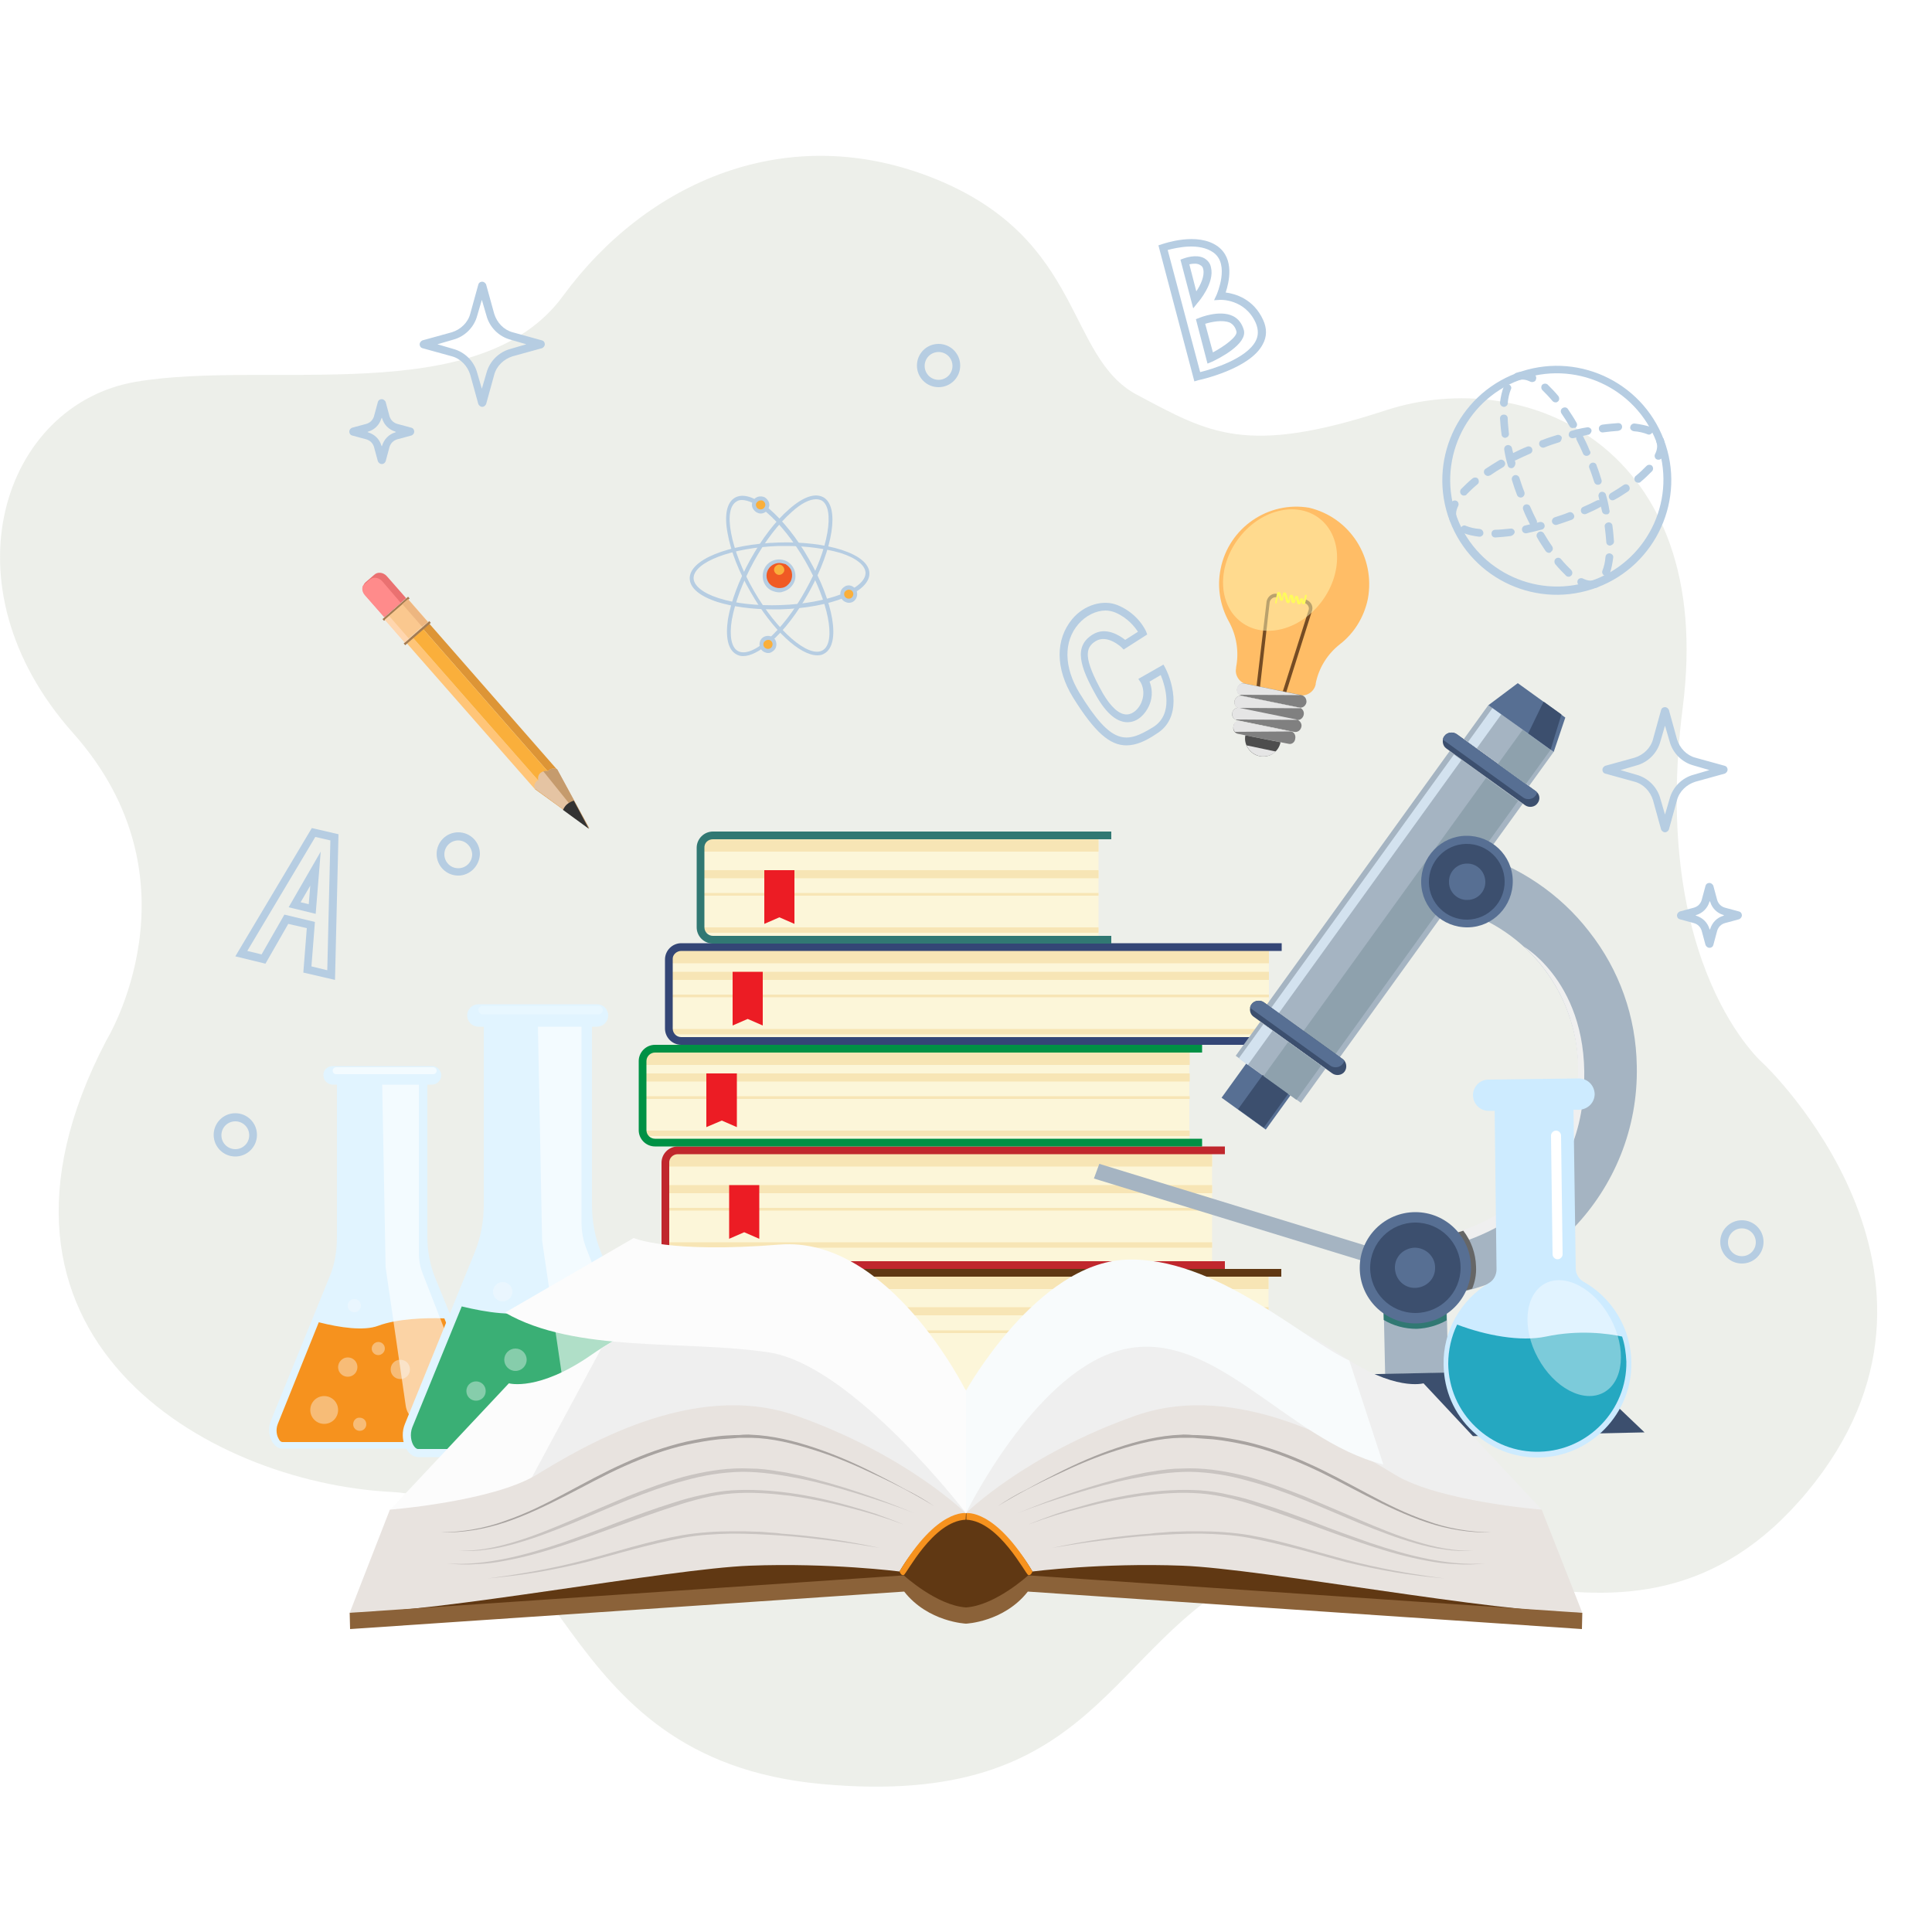 <?xml version="1.0" encoding="utf-8"?>
<!-- Generator: Adobe Illustrator 24.1.2, SVG Export Plug-In . SVG Version: 6.00 Build 0)  -->
<svg version="1.1" id="Layer_1" xmlns="http://www.w3.org/2000/svg" xmlns:xlink="http://www.w3.org/1999/xlink" x="0px" y="0px"
	 viewBox="0 0 500 500" style="enable-background:new 0 0 500 500;" xml:space="preserve">
<style type="text/css">
	.st0{opacity:9.000000e-02;fill:#425619;enable-background:new    ;}
	.st1{fill:#FCF6D9;}
	.st2{fill:#F7E5B5;}
	.st3{fill:#C0272D;}
	.st4{fill:#EC1C24;}
	.st5{fill:#603813;}
	.st6{fill:#009145;}
	.st7{fill:#344676;}
	.st8{fill:#317873;}
	.st9{fill:#E1F4FF;}
	.st10{fill:#F6921E;}
	.st11{opacity:0.6;fill:#FFFFFF;enable-background:new    ;}
	.st12{opacity:0.6;}
	.st13{fill:#FFFFFF;}
	.st14{fill:#3AAF75;}
	.st15{opacity:0.4;}
	.st16{opacity:0.4;fill:#F8FBFC;enable-background:new    ;}
	.st17{fill:#FFBD66;}
	.st18{fill:#808080;}
	.st19{fill:#4D4D4D;}
	.st20{fill:#E5E5E5;}
	.st21{fill:#754C24;}
	.st22{fill:#FFFF00;}
	.st23{opacity:0.5;fill:#FFF8B6;enable-background:new    ;}
	.st24{fill:#A5B4C2;}
	.st25{fill:#D3E2EF;}
	.st26{fill:#8EA1AD;}
	.st27{fill:#3C4F6E;}
	.st28{fill:#576F93;}
	.st29{fill:#EFEFEF;}
	.st30{fill:#666666;}
	.st31{fill:#DD9536;}
	.st32{fill:#FFC578;}
	.st33{fill:#FAAF3B;}
	.st34{fill:#E5C4A3;}
	.st35{fill:#C59B6D;}
	.st36{fill:#333333;}
	.st37{fill:#A57C52;}
	.st38{fill:#FAC88F;}
	.st39{fill:#FFD6AE;}
	.st40{fill:#EDB680;}
	.st41{fill:#EA7171;}
	.st42{fill:#FF8B8B;}
	.st43{fill:#CDEBFF;}
	.st44{fill:#25A8C1;}
	.st45{opacity:0.4;fill:#FFFFFF;enable-background:new    ;}
	.st46{fill:#B6CDE2;}
	.st47{fill:#F05A24;}
	.st48{fill:#FCFCFC;}
	.st49{fill:#E8E3DF;}
	.st50{fill:#A8A3A0;}
	.st51{fill:#C9C4C1;}
	.st52{fill:#8B6239;}
	.st53{fill:#F8FBFC;}
</style>
<path class="st0" d="M27.5,269.3c0,0,25.5-41.3-8.6-79.6s-18-85.1,16.3-90.9s88.9,7.3,110.5-22.2s58.2-45.9,96.6-30.2
	s33.5,46,52,55.8s28,15.9,64.3,4s85.5,9.4,76.9,76.8s21,92.4,21,92.4s57.7,54.7,11.2,110.7s-104.3,1.5-143,20.5
	s-40.5,61.7-112.1,55.1s-64.2-73.1-111.5-75.6C53.7,383.6-12.5,345.9,27.5,269.3z"/>
<g id="OBJECTS">
	<g>
		<g>
			<path class="st1" d="M313.7,297.8H175.4c-1.8,0-3.2,1.4-3.2,3.2v23.3c0,1.8,1.4,3.2,3.2,3.2h138.3V297.8z"/>
			<rect x="172.1" y="321.5" class="st2" width="141.6" height="1.4"/>
			<rect x="172.1" y="312.6" class="st2" width="141.6" height="0.7"/>
			<rect x="172.1" y="306.7" class="st2" width="141.6" height="2.1"/>
			<path class="st2" d="M172.1,301v0.9h141.6v-4.2H175.4C173.6,297.8,172.1,299.2,172.1,301z"/>
			<path class="st3" d="M175.4,298.7H317v-2H175.4c-2.3,0-4.2,1.9-4.2,4.2v23.3c0,2.3,1.9,4.2,4.2,4.2H317v-2H175.4
				c-1.2,0-2.2-1-2.2-2.2V301C173.1,299.8,174.1,298.7,175.4,298.7z"/>
			<polygon class="st4" points="196.5,320.6 192.6,318.9 188.7,320.6 188.7,306.7 196.5,306.7 			"/>
		</g>
		<g>
			<path class="st1" d="M328.4,329.4H163c-1.8,0-3.2,1.4-3.2,3.2v37.7c0,1.8,1.4,3.2,3.2,3.2h165.3v-44.1L328.4,329.4L328.4,329.4z"
				/>
			<rect x="159.8" y="362.9" class="st2" width="168.5" height="2.7"/>
			<rect x="159.8" y="344.3" class="st2" width="168.5" height="0.7"/>
			<rect x="159.8" y="338.3" class="st2" width="168.5" height="2.1"/>
			<path class="st2" d="M159.8,332.7v0.9h168.5v-4.2H163C161.3,329.4,159.8,330.9,159.8,332.7z"/>
			<path class="st5" d="M163,330.4h168.6v-2H163c-2.3,0-4.2,1.9-4.2,4.2v37.7c0,2.3,1.9,4.2,4.2,4.2h168.6v-2H163
				c-1.2,0-2.2-1-2.2-2.2v-37.7C160.8,331.4,161.8,330.4,163,330.4z"/>
			<polygon class="st4" points="184.2,352.3 180.3,350.6 176.4,352.3 176.4,338.3 184.2,338.3 			"/>
		</g>
		<g>
			<path class="st1" d="M307.8,271.5H169.5c-1.8,0-3.2,1.4-3.2,3.2v17.9c0,1.8,1.4,3.2,3.2,3.2h138.3V271.5z"/>
			<rect x="166.3" y="292.6" class="st2" width="141.6" height="1.4"/>
			<rect x="166.3" y="283.7" class="st2" width="141.6" height="0.7"/>
			<rect x="166.3" y="277.8" class="st2" width="141.6" height="2.1"/>
			<path class="st2" d="M166.3,274.7v0.9h141.6v-4.2H169.5C167.7,271.5,166.3,272.9,166.3,274.7z"/>
			<path class="st6" d="M169.5,272.4h141.6v-2H169.5c-2.3,0-4.2,1.9-4.2,4.2v17.9c0,2.3,1.9,4.2,4.2,4.2h141.6v-2H169.5
				c-1.2,0-2.2-1-2.2-2.2v-17.9C167.3,273.4,168.3,272.4,169.5,272.4z"/>
			<polygon class="st4" points="190.7,291.7 186.8,290 182.8,291.7 182.8,277.8 190.7,277.8 			"/>
		</g>
		<g>
			<path class="st1" d="M328.4,245.1H176.3c-1.8,0-3.2,1.4-3.2,3.2v17.9c0,1.8,1.4,3.2,3.2,3.2h152.1L328.4,245.1L328.4,245.1z"/>
			<rect x="173.1" y="266.3" class="st2" width="155.3" height="1.4"/>
			<rect x="173.1" y="257.4" class="st2" width="155.3" height="0.7"/>
			<rect x="173.1" y="251.5" class="st2" width="155.3" height="2.1"/>
			<path class="st2" d="M173.1,248.4v0.9h155.3v-4.2H176.3C174.5,245.1,173.1,246.6,173.1,248.4z"/>
			<path class="st7" d="M176.3,246.1h155.4v-2H176.3c-2.3,0-4.2,1.9-4.2,4.2v17.9c0,2.3,1.9,4.2,4.2,4.2h155.4v-2H176.3
				c-1.2,0-2.2-1-2.2-2.2v-17.9C174,247.1,175.1,246.1,176.3,246.1z"/>
			<polygon class="st4" points="197.4,265.4 193.5,263.7 189.6,265.4 189.6,251.5 197.4,251.5 			"/>
		</g>
		<g>
			<path class="st1" d="M284.3,216.3h-99.8c-1.8,0-3.2,1.4-3.2,3.2V240c0,1.8,1.4,3.2,3.2,3.2h99.8V216.3z"/>
			<rect x="181.3" y="240" class="st2" width="103" height="1.4"/>
			<rect x="181.3" y="231.1" class="st2" width="103" height="0.7"/>
			<rect x="181.3" y="225.2" class="st2" width="103" height="2.1"/>
			<path class="st2" d="M181.3,219.5v0.9h103v-4.2h-99.8C182.7,216.3,181.3,217.7,181.3,219.5z"/>
			<path class="st8" d="M184.5,217.2h103.1v-2H184.5c-2.3,0-4.2,1.9-4.2,4.2V240c0,2.3,1.9,4.2,4.2,4.2h103.1v-2H184.5
				c-1.2,0-2.2-1-2.2-2.2v-20.5C182.2,218.2,183.2,217.2,184.5,217.2z"/>
			<polygon class="st4" points="205.6,239.1 201.7,237.4 197.8,239.1 197.8,225.2 205.6,225.2 			"/>
		</g>
	</g>
	<g>
		<g>
			<path class="st9" d="M70.1,367.7l15.2-37.3c1.3-3.1,1.9-6.6,1.9-10.2v-40.1h11.7h11.7v40.1c0,3.6,0.7,7.1,1.9,10.2l15.2,37.3
				c1.3,3.2-0.3,7.2-2.9,7.2H98.9H73.1C70.5,374.9,68.8,370.9,70.1,367.7z"/>
			<path class="st10" d="M82.5,342.2c5.5,1.4,11.7,2.3,15.4,0.9c4.8-1.8,12.1-2.1,17.1-1.9l11.1,27.3c0.6,1.5,0.3,3.1-0.3,4
				c-0.2,0.2-0.5,0.7-0.9,0.7H73.1c-0.4,0-0.8-0.4-0.9-0.7c-0.6-0.9-0.9-2.5-0.3-4L82.5,342.2z"/>
			<path class="st11" d="M108.4,280.1v44.1c0,1.9,0.3,3.7,1,5.4l12.2,31.3c1.5,3.8-1.3,7.8-5.4,7.8h-5.5c-2.8,0-5.3-2.1-5.7-4.9
				L99.8,328l-0.9-47.9H108.4z"/>
			<path class="st9" d="M86.1,275.9h25.7c1.3,0,2.4,1.1,2.4,2.4s-1.1,2.4-2.4,2.4H86.1c-1.3,0-2.4-1.1-2.4-2.4
				C83.6,277,84.7,275.9,86.1,275.9z"/>
			<g class="st12">
				<path class="st13" d="M87,278h25.1c0.5,0,0.9-0.4,0.9-0.9s-0.4-0.9-0.9-0.9H87c-0.5,0-0.9,0.4-0.9,0.9S86.5,278,87,278z"/>
			</g>
		</g>
		<g>
			<path class="st9" d="M104.8,368.5l18.1-44.5c1.5-3.7,2.3-7.9,2.3-12.2v-46.9h14h14v46.9c0,4.3,0.8,8.5,2.3,12.2l18.1,44.5
				c1.5,3.8-0.4,8.6-3.5,8.6h-30.9h-30.9C105.2,377.1,103.2,372.3,104.8,368.5z"/>
			<path class="st14" d="M119.5,338.1c6.6,1.6,14,2.7,18.4,1c5.7-2.2,14.5-2.4,20.4-2.3l13.2,32.6c0.7,1.8,0.3,3.7-0.4,4.8
				c-0.2,0.3-0.6,0.8-1.1,0.8h-61.8c-0.5,0-0.9-0.5-1.1-0.8c-0.7-1-1.1-3-0.4-4.8L119.5,338.1z"/>
			<path class="st11" d="M150.5,264.9v51.6c0,2.2,0.4,4.4,1.2,6.5l14.6,37.4c1.8,4.5-1.6,9.4-6.4,9.4h-6.5c-3.4,0-6.3-2.5-6.8-5.9
				l-6.3-42.8l-1.1-56.1h11.3V264.9z"/>
			<path class="st9" d="M123.8,259.9h30.7c1.6,0,2.9,1.3,2.9,2.9s-1.3,2.9-2.9,2.9h-30.7c-1.6,0-2.9-1.3-2.9-2.9
				S122.2,259.9,123.8,259.9z"/>
			<g class="st15">
				<path class="st11" d="M124.9,262.5h30c0.6,0,1.1-0.5,1.1-1.1s-0.5-1.1-1.1-1.1h-30c-0.6,0-1.1,0.5-1.1,1.1
					C123.9,262,124.3,262.5,124.9,262.5z"/>
			</g>
		</g>
		<path class="st16" d="M130.5,351.9c0,1.6,1.3,2.9,2.9,2.9c1.6,0,2.9-1.3,2.9-2.9s-1.3-2.9-2.9-2.9S130.5,350.3,130.5,351.9z"/>
		<path class="st16" d="M140.4,360.8c0,2.8,2.2,5,5,5s5-2.2,5-5s-2.2-5-5-5C142.6,355.8,140.4,358.1,140.4,360.8z"/>
		<path class="st16" d="M120.7,360c0,1.4,1.1,2.5,2.5,2.5s2.5-1.1,2.5-2.5s-1.1-2.5-2.5-2.5C121.8,357.5,120.7,358.6,120.7,360z"/>
		<path class="st16" d="M127.6,334.3c0,1.4,1.1,2.5,2.5,2.5c1.4,0,2.5-1.1,2.5-2.5s-1.1-2.5-2.5-2.5
			C128.7,331.8,127.6,332.9,127.6,334.3z"/>
		<path class="st16" d="M101.1,354.4c0,1.4,1.1,2.5,2.5,2.5s2.5-1.1,2.5-2.5s-1.1-2.5-2.5-2.5S101.1,353,101.1,354.4z"/>
		<path class="st16" d="M87.5,353.8c0,1.4,1.1,2.5,2.5,2.5s2.5-1.1,2.5-2.5s-1.1-2.5-2.5-2.5S87.5,352.5,87.5,353.8z"/>
		<path class="st16" d="M91.4,368.6c0,1,0.8,1.7,1.7,1.7c1,0,1.7-0.8,1.7-1.7c0-1-0.8-1.7-1.7-1.7C92.2,366.8,91.4,367.6,91.4,368.6
			z"/>
		<path class="st16" d="M90,337.9c0,1,0.8,1.7,1.7,1.7c1,0,1.7-0.8,1.7-1.7c0-1-0.8-1.7-1.7-1.7C90.8,336.2,90,336.9,90,337.9z"/>
		<path class="st16" d="M96.2,349c0,1,0.8,1.7,1.7,1.7s1.7-0.8,1.7-1.7c0-1-0.8-1.7-1.7-1.7S96.2,348.1,96.2,349z"/>
		<path class="st16" d="M80.3,364.9c0,2,1.6,3.6,3.6,3.6s3.6-1.6,3.6-3.6s-1.6-3.6-3.6-3.6S80.3,362.9,80.3,364.9z"/>
	</g>
	<g>
		<path class="st17" d="M338.8,131.4c-10.6-1.8-20.8,5.2-22.9,15.8c-1,4.8-0.1,9.6,2.1,13.6c2,3.6,2.7,7.8,1.9,11.9v0.2
			c-0.4,1.9,0.9,3.8,2.8,4.2l6.8,1.4l6.8,1.4c1.9,0.4,3.8-0.9,4.2-2.8v-0.2c0.8-4.1,3.1-7.7,6.3-10.2c3.6-2.8,6.2-6.9,7.2-11.7
			C356,144.2,349.3,133.9,338.8,131.4z"/>
		<path class="st18" d="M336.8,179.9l-14.7-3c-0.9-0.2-1.7,0.4-1.9,1.3c-0.2,0.9,0.4,1.7,1.3,1.9l14.7,3c0.9,0.2,1.7-0.4,1.9-1.3
			C338.2,180.9,337.7,180.1,336.8,179.9z"/>
		<path class="st18" d="M336.1,183.1l-14.7-3c-0.9-0.2-1.7,0.4-1.9,1.3c-0.2,0.9,0.4,1.7,1.3,1.9l14.7,3c0.9,0.2,1.7-0.4,1.9-1.3
			C337.6,184.1,337,183.2,336.1,183.1z"/>
		<path class="st18" d="M335.5,186.2l-14.7-3c-0.9-0.2-1.7,0.4-1.9,1.3c-0.2,0.9,0.4,1.7,1.3,1.9l14.7,3c0.9,0.2,1.7-0.4,1.9-1.3
			C337,187.3,336.4,186.4,335.5,186.2z"/>
		<path class="st18" d="M334.1,189.3l-13.2-2.6c-0.8-0.2-1.6,0.4-1.7,1.3c-0.2,0.9,0.3,1.7,1.1,1.9l13.2,2.6
			c0.8,0.2,1.6-0.4,1.7-1.3C335.4,190.3,334.9,189.4,334.1,189.3z"/>
		<path class="st19" d="M326,195.7c2.5,0.5,4.9-1.1,5.4-3.6l-9.1-1.8C321.8,192.7,323.5,195.2,326,195.7z"/>
		<path class="st20" d="M322.6,192.9c0.6,1.4,1.8,2.4,3.4,2.8c1.6,0.3,3.1-0.2,4.2-1.2L322.6,192.9z"/>
		<path class="st20" d="M322,176.9c-0.9-0.2-1.7,0.4-1.9,1.3c-0.1,0.6,0.1,1.2,0.6,1.6l15.9,0.1L322,176.9z"/>
		<path class="st20" d="M336.1,183.1l-14.7-3c-0.9-0.2-1.7,0.4-1.9,1.3c-0.2,0.8,0.2,1.5,0.9,1.8l16.2,0.1
			C336.5,183.2,336.3,183.1,336.1,183.1z"/>
		<path class="st20" d="M335.5,186.2l-14.7-3c-0.9-0.2-1.7,0.4-1.9,1.3c-0.1,0.7,0.2,1.3,0.7,1.7l16.2,0.1
			C335.7,186.3,335.6,186.3,335.5,186.2z"/>
		<path class="st20" d="M334.1,189.3L334.1,189.3l-13.2-2.7c-0.8-0.2-1.6,0.4-1.7,1.3c-0.1,0.6,0.1,1.1,0.4,1.5L334.1,189.3z"/>
		<g>
			<path class="st21" d="M326.1,177.7l-0.9-0.2l2.6-21.9c0.3-1.3,1.5-2.2,2.8-1.9l-0.2,0.9c-0.8-0.2-1.6,0.4-1.8,1.2L326.1,177.7z"
				/>
		</g>
		<g>
			<path class="st21" d="M332.9,179.1l-0.9-0.2l6.7-21.1c0.2-0.8-0.4-1.6-1.2-1.8l0.2-0.9c1.3,0.3,2.2,1.5,1.9,2.8L332.9,179.1z"/>
		</g>
		<g>
			<path class="st22" d="M330.2,156.2c-0.1,0-0.2-0.2-0.2-0.3l0.5-2.3c0-0.2,0.2-0.4,0.4-0.4c0.2,0,0.4,0.1,0.5,0.3l0.4,1.4l0.2-1.2
				c0-0.2,0.2-0.4,0.4-0.4c0.2,0,0.4,0.1,0.5,0.3l0.6,1.9l0.2-1.2c0-0.2,0.2-0.4,0.5-0.4c0.2,0,0.4,0.2,0.5,0.4l0.2,1.2l0.2-0.9
				c0-0.2,0.2-0.4,0.4-0.4c0.2,0,0.4,0.1,0.5,0.4l0.3,1.2l0.1-0.6c0-0.2,0.2-0.4,0.5-0.4c0.2,0,0.4,0.2,0.4,0.4l0.1,0.5l0.3-1.6
				c0-0.1,0.2-0.2,0.3-0.2s0.2,0.2,0.2,0.3l-0.4,1.8c0,0.2-0.2,0.4-0.5,0.4c-0.2,0-0.4-0.2-0.4-0.4l-0.1-0.5l-0.1,0.5
				c0,0.2-0.2,0.4-0.5,0.4c-0.2,0-0.4-0.1-0.5-0.4l-0.3-1.2l-0.2,0.9c0,0.2-0.2,0.4-0.5,0.4c-0.2,0-0.4-0.2-0.5-0.4l-0.2-1.2
				l-0.2,1.2c0,0.2-0.2,0.4-0.4,0.4c-0.2,0-0.4-0.1-0.5-0.3l-0.6-1.9l-0.2,1.2c0,0.2-0.2,0.4-0.4,0.4c-0.2,0-0.4-0.1-0.5-0.3
				l-0.4-1.4l-0.4,2.2C330.5,156.1,330.3,156.2,330.2,156.2z"/>
		</g>
		
			<ellipse transform="matrix(0.595 -0.804 0.804 0.595 15.406 326.016)" class="st23" cx="331.3" cy="147.7" rx="16.8" ry="13.5"/>
	</g>
	<g>
		<g>
			
				<rect x="320.5" y="222.3" transform="matrix(0.585 -0.811 0.811 0.585 -39.924 389.862)" class="st24" width="80.9" height="23.3"/>
			
				<rect x="313.1" y="227.5" transform="matrix(0.585 -0.811 0.811 0.585 -38.728 381.736)" class="st25" width="80.9" height="2.4"/>
			
				<rect x="324.6" y="231.9" transform="matrix(0.585 -0.811 0.811 0.585 -40.684 394.502)" class="st26" width="80.9" height="10.2"/>
			<g>
				<path class="st27" d="M397.5,204.8L377,190c-1-0.7-2.5-0.5-3.2,0.5s-0.5,2.5,0.5,3.2l20.4,14.7c1,0.7,2.5,0.5,3.2-0.5
					C398.7,206.9,398.5,205.5,397.5,204.8z"/>
				<path class="st28" d="M377,190c-1-0.7-2.5-0.5-3.2,0.5c-0.2,0.2-0.3,0.5-0.4,0.8c0.1,0.1,0.2,0.3,0.4,0.4l20.4,14.7
					c1,0.7,2.5,0.5,3.2-0.5c0.2-0.2,0.3-0.5,0.4-0.8c-0.1-0.1-0.2-0.3-0.4-0.4L377,190z"/>
			</g>
			<g>
				<path class="st27" d="M347.5,274.1l-20.4-14.7c-1-0.7-2.5-0.5-3.2,0.5s-0.5,2.5,0.5,3.2l20.4,14.7c1,0.7,2.5,0.5,3.2-0.5
					C348.7,276.3,348.5,274.8,347.5,274.1z"/>
				<path class="st28" d="M327.1,259.4c-1-0.7-2.5-0.5-3.2,0.5c-0.2,0.2-0.3,0.5-0.4,0.8c0.1,0.1,0.2,0.3,0.4,0.4l20.4,14.7
					c1,0.7,2.5,0.5,3.2-0.5c0.2-0.2,0.3-0.5,0.4-0.8c-0.1-0.1-0.2-0.3-0.4-0.4L327.1,259.4z"/>
			</g>
			
				<rect x="385" y="182.5" transform="matrix(0.585 -0.811 0.811 0.585 5.609 396.74)" class="st24" width="10.9" height="20.8"/>
			
				<rect x="326" y="264.4" transform="matrix(0.585 -0.811 0.811 0.585 -85.338 382.946)" class="st24" width="10.9" height="20.8"/>
			
				<rect x="319.6" y="276.7" transform="matrix(0.585 -0.811 0.811 0.585 -95.224 381.41)" class="st28" width="10.9" height="14.1"/>
			
				<rect x="321.5" y="280.9" transform="matrix(0.585 -0.811 0.811 0.585 -95.472 383.456)" class="st27" width="10.9" height="8.2"/>
			
				<rect x="329" y="271.8" transform="matrix(0.585 -0.811 0.811 0.585 -85.894 386.308)" class="st26" width="10.9" height="10.5"/>
			
				<rect x="319.5" y="268.8" transform="matrix(0.585 -0.811 0.811 0.585 -84.303 375.757)" class="st25" width="10.9" height="2.9"/>
			
				<rect x="389" y="191.4" transform="matrix(0.585 -0.811 0.811 0.585 4.877 401.228)" class="st26" width="10.9" height="8.9"/>
			
				<rect x="378.8" y="187" transform="matrix(0.585 -0.811 0.811 0.585 6.673 389.829)" class="st25" width="10.9" height="2.8"/>
			<polygon class="st28" points="405.1,185.7 398.9,181.2 392.8,176.8 385.2,182.5 393.6,188.5 402.1,194.6 			"/>
			<path class="st27" d="M399.5,181.6c-0.1,0.1-4,8.2-4,8.2l5.8,4.2l2.8-9.1L399.5,181.6z"/>
		</g>
		<g>
			<polygon class="st24" points="365.3,330.2 283.1,305 284.5,301.2 366.6,326.4 			"/>
		</g>
		<g>
			<path class="st24" d="M366.1,335.9l-0.3-15.1c24-0.5,43.2-20.5,42.7-44.5c-0.4-19.2-13.1-35.7-31.5-41l4.2-14.6
				c11.8,3.4,22.5,10.6,30,20.3c7.9,10,12.2,22.1,12.4,34.9C424.3,308.3,398.5,335.2,366.1,335.9z"/>
		</g>
		<path class="st29" d="M409.6,285.1c3.4-29.4-15.2-40.1-15.2-40.1l0,0c8.5,7.8,13.8,18.9,14,31.1c0.5,24-18.6,44-42.7,44.5l0.5,3.8
			C375.9,323,405.9,316.5,409.6,285.1z"/>
		<g>
			
				<rect x="358.1" y="328.3" transform="matrix(1 -2.143388e-02 2.143388e-02 1 -7.243 7.929)" class="st24" width="16.3" height="27.1"/>
		</g>
		<path class="st30" d="M382,327.8c-0.1-3.5-1.3-6.7-3.3-9.3c-4.1,1.4-8.4,2.1-12.9,2.2l0.3,15.1c5.2-0.1,10.2-0.9,14.9-2.3
			C381.7,331.8,382.1,329.9,382,327.8z"/>
		<path class="st8" d="M358.1,341.6c2.5,1.5,5.4,2.3,8.5,2.3c2.8-0.1,5.5-0.9,7.8-2.2l-0.3-13.5l-16.3,0.3L358.1,341.6z"/>
		<ellipse class="st28" cx="366.3" cy="328.1" rx="14.4" ry="14.4"/>
		<ellipse class="st27" cx="366.3" cy="328.1" rx="11.7" ry="11.7"/>
		<path class="st28" d="M371.4,328c0.1,2.9-2.2,5.2-5.1,5.3c-2.9,0.1-5.2-2.2-5.3-5.1c-0.1-2.9,2.2-5.2,5.1-5.3
			C369,322.9,371.4,325.2,371.4,328z"/>
		<path class="st28" d="M391.5,227.9c0.1,6.6-5.1,12-11.6,12.1c-6.6,0.1-12-5.1-12.1-11.6c-0.1-6.6,5.1-12,11.6-12.1
			C386,216.2,391.4,221.4,391.5,227.9z"/>
		<path class="st27" d="M389.4,228c0.1,5.4-4.2,9.9-9.6,10s-9.9-4.2-10-9.6c-0.1-5.4,4.2-9.9,9.6-10
			C384.8,218.3,389.3,222.6,389.4,228z"/>
		<path class="st28" d="M384.4,228.1c0.1,2.6-2,4.8-4.6,4.8c-2.6,0.1-4.8-2-4.8-4.6c-0.1-2.6,2-4.8,4.6-4.8
			C382.2,223.4,384.3,225.5,384.4,228.1z"/>
		<polygon class="st27" points="308.6,356.6 408.6,354.5 425.6,370.7 296.1,373.5 		"/>
	</g>
	<g>
		<polygon class="st31" points="109.5,162.8 111.1,161.4 144.2,199.2 142.6,200.6 		"/>
		<polygon class="st32" points="105.3,166.5 106.9,165.1 140,202.8 138.4,204.2 		"/>
		<polygon class="st33" points="106.9,165.1 109.5,162.8 142.6,200.6 140,202.8 		"/>
		<polygon class="st31" points="144.2,199.2 152.5,214.4 138.4,204.2 		"/>
		<path class="st34" d="M152.5,214.4l-8.3-15.3c0,0-1.5-0.7-2.4,0.5c0,0-1-0.3-1.9,0.4s-0.6,1.9-0.6,1.9s-1.4,0.6-0.9,2.2
			L152.5,214.4z"/>
		<path class="st35" d="M152.5,214.4L152.5,214.4l-8.3-15.3c0,0-1.5-0.7-2.4,0.5c0,0-0.6-0.2-1.2,0L152.5,214.4z"/>
		<path class="st36" d="M148.5,207.2c-0.6,0.2-1.2,0.5-1.7,0.9s-0.8,0.9-1.1,1.5l6.7,4.9L148.5,207.2z"/>
		
			<rect x="103.6" y="163.5" transform="matrix(0.753 -0.658 0.658 0.753 -81.122 111.585)" class="st37" width="8.8" height="0.6"/>
		
			<rect x="98.1" y="157.2" transform="matrix(0.753 -0.658 0.658 0.753 -78.314 106.397)" class="st37" width="8.8" height="0.6"/>
		
			<rect x="101.2" y="156.7" transform="matrix(0.753 -0.658 0.658 0.753 -79.705 108.922)" class="st38" width="8" height="7.8"/>
		
			<rect x="102" y="158.9" transform="matrix(0.753 -0.658 0.658 0.753 -81.756 107.892)" class="st39" width="1.5" height="7.8"/>
		
			<rect x="106.5" y="154.7" transform="matrix(0.753 -0.658 0.658 0.753 -77.849 109.941)" class="st40" width="1.9" height="7.8"/>
		<path class="st41" d="M105.1,154.8l-5-5.7c-0.9-1-2.4-1.2-3.3-0.3l-2.2,1.9c-0.9,0.8-1,2.3-0.1,3.3l5,5.7L105.1,154.8z"/>
		<path class="st42" d="M98.9,150.4c-0.9-1-2.4-1.2-3.3-0.3l-1.7,1.5c-0.3,0.8-0.1,1.7,0.5,2.4l5,5.7l4.3-3.7L98.9,150.4z"/>
	</g>
	<g>
		<path class="st13" d="M386.1,333.2c1.6-1,2.6-2.8,2.6-4.6l-0.6-41.1l17.8-0.2l0.6,41.1c0,1.9,1,3.6,2.7,4.6
			c6.9,3.9,11.7,11.3,11.8,19.8c0.2,12.5-9.9,23-22.4,23.3c-12.8,0.4-23.5-9.9-23.6-22.7C374.8,344.7,379.3,337.2,386.1,333.2z"/>
		<path class="st43" d="M387.3,328.5c0,1.4-0.7,2.8-1.9,3.5l0,0c-7.4,4.4-12,12.6-11.8,21.2c0.1,6.6,2.7,12.7,7.5,17.2
			c4.6,4.5,10.7,6.9,17.2,6.8c0.1,0,0.2,0,0.3,0c13.2-0.4,23.8-11.4,23.6-24.6c-0.1-8.7-4.9-16.7-12.4-20.9c-1.2-0.7-2-2-2-3.4
			l-0.6-42.5l-20.4,0.3"/>
		<path class="st44" d="M400.1,345.9c8.5-1.8,16-0.8,19.7,0c0.7,2.1,1,4.3,1.1,6.5c0.2,12.5-9.9,23-22.4,23.3
			c-6.2,0.2-12.1-2.1-16.6-6.4s-7-10.1-7.1-16.3c0-3.6,0.8-7.1,2.3-10.2C384.5,345.6,393.5,347.3,400.1,345.9z"/>
		<path class="st43" d="M385.2,279.4l23.4-0.3c2.2,0,4,1.7,4.1,4c0,2.2-1.7,4-4,4.1l-23.4,0.3c-2.2,0-4-1.7-4.1-4
			C381.2,281.2,383,279.4,385.2,279.4z"/>
		<g>
			<path class="st13" d="M403.1,325.9c0.7,0,1.3-0.6,1.3-1.3l-0.4-30.7c0-0.7-0.6-1.3-1.3-1.3c-0.7,0-1.3,0.6-1.3,1.3l0.4,30.7
				C401.8,325.3,402.4,325.9,403.1,325.9z"/>
		</g>
		<path class="st45" d="M398,351.4c4.2,7.8,11.8,11.8,17,9s6-11.4,1.8-19.2c-4.2-7.8-11.8-11.8-17-9
			C394.6,335.1,393.8,343.7,398,351.4z"/>
	</g>
	<g>
		<g>
			<path class="st46" d="M413.4,152c-15.3,5.8-32.4-1.9-38.2-17.2c-5.8-15.3,1.9-32.4,17.2-38.2c15.3-5.8,32.4,1.9,38.2,17.2
				C436.4,129,428.7,146.2,413.4,152z M393.1,98.4c-14.2,5.4-21.4,21.4-16,35.6s21.4,21.4,35.6,16s21.4-21.4,16-35.6
				C423.3,100.2,407.4,93,393.1,98.4z"/>
			<path class="st46" d="M406.8,134.5L406.8,134.5c-1.3,0.5-2.6,0.9-3.8,1.3c-0.5,0.2-1.1-0.1-1.3-0.6c-0.2-0.5,0.1-1.1,0.6-1.3
				c1.2-0.4,2.5-0.8,3.7-1.3c0.5-0.2,1.1,0.1,1.3,0.6C407.6,133.7,407.3,134.3,406.8,134.5z M410.5,133c-0.5,0.2-1.1,0-1.3-0.5
				c-0.2-0.5,0-1.1,0.5-1.3c1.2-0.5,2.4-1.1,3.6-1.7c0.5-0.2,1.1,0,1.3,0.4c0.2,0.5,0,1.1-0.4,1.3C413,131.9,411.8,132.4,410.5,133
				L410.5,133z M399.2,137C399.1,137,399.1,137,399.2,137c-1.4,0.4-2.8,0.7-4.1,1c-0.5,0.1-1.1-0.2-1.2-0.8
				c-0.1-0.5,0.2-1.1,0.8-1.2c1.3-0.3,2.5-0.6,3.8-0.9c0.5-0.1,1.1,0.2,1.2,0.7C399.9,136.3,399.6,136.8,399.2,137z M417.7,129.4
				c-0.5,0.2-1,0-1.2-0.4c-0.3-0.5-0.1-1.1,0.4-1.4c1.2-0.7,2.3-1.4,3.3-2.1c0.5-0.3,1.1-0.2,1.4,0.3s0.2,1.1-0.3,1.4
				C420.2,127.9,419.1,128.7,417.7,129.4C417.8,129.4,417.7,129.4,417.7,129.4z M391.3,138.6c-0.1,0-0.1,0-0.2,0.1
				c-1.4,0.2-2.8,0.3-4.1,0.4c-0.6,0-1-0.4-1-1s0.4-1,1-1c1.2,0,2.5-0.2,3.9-0.3c0.5-0.1,1.1,0.3,1.1,0.9
				C392,138,391.7,138.4,391.3,138.6z M424.3,124.9c-0.4,0.1-0.8,0-1.1-0.3c-0.3-0.4-0.3-1.1,0.1-1.4c1.1-0.9,2-1.8,2.8-2.6
				c0.4-0.4,1-0.4,1.4-0.1c0.4,0.4,0.4,1,0.1,1.4c-0.9,0.9-1.9,1.9-3,2.8C424.5,124.8,424.4,124.9,424.3,124.9z M383.3,138.8
				c-0.1,0.1-0.3,0.1-0.5,0.1c-1.6-0.2-3-0.5-4.2-1c-0.5-0.2-0.8-0.8-0.5-1.3c0.2-0.5,0.8-0.8,1.3-0.5c1,0.4,2.2,0.7,3.6,0.8
				c0.5,0.1,0.9,0.5,0.9,1.1C383.9,138.4,383.6,138.7,383.3,138.8z M429.6,118.9c-0.2,0.1-0.5,0.1-0.8,0c-0.5-0.2-0.7-0.8-0.5-1.3
				c0.6-1.2,0.7-2.2,0.4-3.1c-0.2-0.5,0-1.1,0.6-1.3c0.5-0.2,1.1,0,1.3,0.5v0.1c0.5,1.4,0.4,3-0.5,4.7
				C430,118.7,429.8,118.8,429.6,118.9z M376.5,135.3c-0.5,0.2-1.1,0-1.3-0.6l0,0c-0.5-1.4-0.4-2.9,0.4-4.6c0.2-0.5,0.8-0.7,1.3-0.5
				s0.7,0.8,0.5,1.3c-0.6,1.2-0.7,2.2-0.4,3C377.3,134.5,377,135.1,376.5,135.3z M427.1,112.4c-0.2,0.1-0.5,0.1-0.7,0
				c-1-0.4-2.2-0.7-3.6-0.8c-0.5-0.1-1-0.5-0.9-1.1c0.1-0.5,0.5-0.9,1.1-0.9c1.6,0.2,3,0.5,4.2,0.9c0.5,0.2,0.8,0.8,0.6,1.3
				C427.5,112.1,427.3,112.3,427.1,112.4z M379.2,128.2c-0.3,0.1-0.7,0.1-1-0.2c-0.4-0.4-0.4-1-0.1-1.4c0.9-0.9,1.9-1.9,3-2.8
				c0.4-0.3,1.1-0.3,1.4,0.1s0.3,1.1-0.1,1.4c-1.1,0.9-2,1.8-2.8,2.6C379.5,128.1,379.3,128.2,379.2,128.2z M419.1,111.4
				c-0.1,0-0.2,0.1-0.3,0.1c-1.2,0.1-2.5,0.2-3.9,0.4c-0.5,0.1-1.1-0.3-1.1-0.9c-0.1-0.5,0.3-1,0.9-1.1c1.4-0.2,2.8-0.3,4.1-0.4
				c0.6,0,1,0.4,1,1C419.8,110.9,419.5,111.3,419.1,111.4z M385.4,123.1c-0.4,0.2-0.9,0-1.2-0.4c-0.3-0.5-0.2-1.1,0.3-1.4
				c1.1-0.7,2.3-1.5,3.5-2.2c0.5-0.3,1.1-0.1,1.4,0.4s0.1,1.1-0.4,1.4c-1.2,0.7-2.3,1.4-3.3,2.1
				C385.5,123.1,385.4,123.1,385.4,123.1z M411.2,112.5c0,0-0.1,0-0.2,0c-1.3,0.3-2.6,0.6-3.8,0.9c-0.5,0.1-1.1-0.2-1.2-0.7
				s0.2-1.1,0.7-1.2c1.3-0.4,2.7-0.7,4-0.9c0.5-0.1,1.1,0.2,1.2,0.8C411.9,111.8,411.6,112.3,411.2,112.5z M392.3,119.1
				c-0.5,0.2-1,0-1.2-0.5s0-1.1,0.4-1.3c1.2-0.6,2.4-1.2,3.7-1.7c0.5-0.2,1.1,0,1.3,0.5c0.2,0.5,0,1.1-0.5,1.3
				C394.8,117.9,393.6,118.5,392.3,119.1C392.4,119.1,392.3,119.1,392.3,119.1z M403.4,114.5C403.4,114.6,403.4,114.6,403.4,114.5
				c-1.3,0.4-2.5,0.8-3.7,1.3c-0.5,0.2-1.1-0.1-1.3-0.6c-0.2-0.5,0-1.1,0.6-1.3h0.1c1.2-0.5,2.5-0.9,3.8-1.3
				c0.5-0.2,1.1,0.1,1.3,0.6C404.2,113.8,403.9,114.4,403.4,114.5z"/>
			<path class="st46" d="M413.4,152L413.4,152c-1.4,0.5-2.9,0.4-4.6-0.5c-0.5-0.2-0.7-0.8-0.5-1.3s0.8-0.7,1.3-0.5
				c1.2,0.6,2.2,0.7,3.1,0.4c0.5-0.2,1.1,0,1.3,0.6C414.2,151.1,414,151.7,413.4,152C413.5,151.9,413.4,151.9,413.4,152z M416,149
				c-0.2,0.1-0.5,0.1-0.7,0c-0.5-0.2-0.8-0.8-0.6-1.3c0.4-1,0.7-2.2,0.8-3.6c0.1-0.6,0.5-0.9,1.1-0.9c0.5,0.1,1,0.5,0.9,1.1
				c-0.2,1.6-0.5,3-0.9,4.2C416.5,148.7,416.3,148.9,416,149z M406.3,149.2c-0.3,0.1-0.7,0.1-1-0.2c-0.9-0.9-1.9-1.9-2.8-3
				c-0.3-0.4-0.3-1.1,0.1-1.4c0.4-0.4,1.1-0.3,1.4,0.1c0.9,1.1,1.8,2,2.6,2.8c0.4,0.4,0.4,1,0.1,1.4
				C406.5,149.1,406.4,149.1,406.3,149.2z M417,141.1c-0.1,0-0.2,0.1-0.3,0.1c-0.6,0-1-0.4-1-1c-0.1-1.2-0.2-2.5-0.4-3.9
				c-0.1-0.5,0.3-1,0.9-1.1c0.5-0.1,1.1,0.3,1.1,0.9c0.2,1.4,0.3,2.8,0.4,4.1C417.7,140.6,417.4,140.9,417,141.1z M401.2,143
				c-0.4,0.2-0.9,0-1.2-0.4c-0.7-1.1-1.5-2.2-2.2-3.5c-0.3-0.5-0.1-1.1,0.4-1.4c0.5-0.3,1.1-0.1,1.4,0.4c0.7,1.2,1.4,2.3,2.1,3.3
				c0.3,0.5,0.2,1.1-0.3,1.4C401.3,143,401.2,143,401.2,143z M416,133.1c0,0-0.1,0-0.2,0c-0.5,0.1-1.1-0.2-1.2-0.8
				c-0.3-1.3-0.6-2.6-0.9-3.8c-0.1-0.5,0.2-1.1,0.7-1.2s1.1,0.2,1.2,0.7c0.4,1.3,0.7,2.7,0.9,4C416.7,132.5,416.4,133,416,133.1z
				 M397.1,136.1c-0.5,0.2-1,0-1.2-0.5c-0.6-1.2-1.2-2.4-1.7-3.7c-0.2-0.5,0-1.1,0.5-1.3s1.1,0,1.3,0.5c0.5,1.2,1.1,2.4,1.7,3.6
				C397.9,135.2,397.7,135.8,397.1,136.1C397.2,136.1,397.2,136.1,397.1,136.1z M413.9,125.4L413.9,125.4c-0.6,0.2-1.1-0.1-1.3-0.6
				c-0.4-1.2-0.8-2.5-1.3-3.7c-0.2-0.5,0.1-1.1,0.6-1.3c0.5-0.2,1.1,0,1.3,0.6v0.1c0.5,1.2,0.9,2.5,1.3,3.8
				C414.6,124.7,414.4,125.2,413.9,125.4z M393.9,128.7c-0.5,0.2-1.1-0.1-1.3-0.6l0,0c-0.5-1.3-0.9-2.5-1.3-3.8
				c-0.2-0.5,0.1-1.1,0.6-1.3c0.5-0.2,1.1,0.1,1.3,0.6c0.4,1.2,0.8,2.5,1.3,3.7C394.7,127.9,394.4,128.5,393.9,128.7z M411,117.9
				c-0.5,0.2-1.1,0-1.3-0.5c-0.5-1.2-1.1-2.4-1.7-3.6c-0.2-0.5,0-1.1,0.4-1.3c0.5-0.3,1.1,0,1.3,0.4c0.6,1.2,1.2,2.4,1.7,3.7
				C411.8,117.1,411.6,117.6,411,117.9C411.1,117.9,411.1,117.9,411,117.9z M391.5,121.1C391.4,121.1,391.4,121.1,391.5,121.1
				c-0.6,0.2-1.2-0.1-1.3-0.7c-0.4-1.3-0.7-2.7-0.9-4c-0.1-0.5,0.2-1.1,0.8-1.2c0.5-0.1,1.1,0.2,1.2,0.8c0.3,1.3,0.6,2.5,0.9,3.8
				C392.2,120.4,391.9,120.9,391.5,121.1z M407.4,110.7c-0.5,0.2-1,0-1.2-0.4c-0.7-1.2-1.4-2.3-2.1-3.3c-0.3-0.5-0.2-1.1,0.3-1.4
				s1.1-0.2,1.4,0.3c0.7,1.1,1.5,2.2,2.2,3.5c0.3,0.5,0.1,1.1-0.4,1.4C407.5,110.7,407.5,110.7,407.4,110.7z M389.9,113.2
				c-0.1,0-0.1,0-0.2,0.1c-0.5,0.1-1.1-0.3-1.1-0.9c-0.2-1.4-0.3-2.8-0.4-4.1c0-0.6,0.4-1,1-1s1,0.4,1,1c0,1.2,0.2,2.5,0.3,3.9
				C390.6,112.6,390.3,113.1,389.9,113.2z M402.9,104.1c-0.4,0.1-0.8,0-1.1-0.3c-0.9-1.1-1.8-2-2.6-2.8c-0.4-0.4-0.4-1-0.1-1.4
				c0.4-0.4,1-0.4,1.4-0.1c0.9,0.9,1.9,1.9,2.8,3c0.3,0.4,0.3,1.1-0.1,1.4C403.1,104,403,104,402.9,104.1z M389.6,105.2
				c-0.1,0.1-0.3,0.1-0.5,0.1c-0.5-0.1-0.9-0.5-0.9-1.1c0.2-1.6,0.5-3,1-4.2c0.2-0.5,0.8-0.8,1.3-0.5c0.5,0.2,0.8,0.8,0.5,1.3
				c-0.4,1-0.7,2.2-0.8,3.6C390.2,104.8,389.9,105.1,389.6,105.2z M396.9,98.8c-0.2,0.1-0.5,0.1-0.8,0c-1.2-0.6-2.2-0.7-3-0.4
				c-0.5,0.2-1.1-0.1-1.3-0.6c-0.2-0.5,0-1.1,0.6-1.3l0,0c1.4-0.5,2.9-0.4,4.6,0.4c0.5,0.2,0.7,0.8,0.5,1.3
				C397.4,98.6,397.2,98.7,396.9,98.8z"/>
		</g>
		<g>
			<g>
				<g>
					<path class="st46" d="M192.3,169.8c-0.7,0-1.3-0.2-1.8-0.5c-2.1-1.2-2.8-4.4-2.1-9.1c0.8-4.6,2.8-10,5.8-15.4s6.5-10,10-13
						c3.6-3.2,6.7-4.3,8.9-3.1c4.2,2.4,2.6,13.1-3.7,24.5l0,0c-3,5.4-6.5,10-10,13C196.6,168.6,194.2,169.8,192.3,169.8z
						 M211.2,129.2c-1.7,0-3.9,1.1-6.3,3.3c-3.4,3-6.9,7.5-9.8,12.8c-2.9,5.3-4.9,10.6-5.7,15.1c-0.7,4.2-0.1,7.2,1.6,8.1
						c1.7,0.9,4.5-0.1,7.7-3c3.4-3,6.9-7.5,9.8-12.8c5.9-10.5,7.7-21.2,4.1-23.2C212.1,129.3,211.7,129.2,211.2,129.2z"/>
					<path class="st46" d="M211.5,169.6c-4.5,0-11.6-6.5-17.2-16.3c-3.1-5.3-5.2-10.7-6-15.3c-0.9-4.7-0.2-8,1.9-9.2
						c2.1-1.2,5.2-0.2,8.9,2.9c3.5,3,7.2,7.6,10.2,12.9c6.5,11.3,8.3,22,4.1,24.5C212.8,169.5,212.2,169.6,211.5,169.6z M192,129.4
						c-0.5,0-1,0.1-1.4,0.4c-1.7,1-2.2,3.9-1.4,8.1c0.8,4.4,2.9,9.8,5.9,15c6,10.4,14.2,17.5,17.8,15.4s1.5-12.7-4.5-23.1
						c-3-5.2-6.6-9.7-10-12.6C195.9,130.5,193.7,129.4,192,129.4z"/>
					<path class="st46" d="M199.9,157.7c-5.3,0-10.3-0.7-14.2-1.9c-4.6-1.5-7.1-3.6-7.2-6c-0.2-4.9,9.9-9,23-9.4
						c6.1-0.2,11.9,0.5,16.3,1.9c4.6,1.5,7.1,3.6,7.2,6c0.2,4.9-9.9,9-23,9.4C201.3,157.7,200.6,157.7,199.9,157.7z M203.6,141.3
						c-0.7,0-1.4,0-2.1,0c-12.1,0.4-22.1,4.2-22,8.4c0.1,1.9,2.4,3.8,6.5,5.1c4.3,1.4,10,2,16,1.8c12.1-0.4,22.1-4.2,22-8.4
						c-0.1-1.9-2.4-3.8-6.5-5.1C213.7,142,208.8,141.3,203.6,141.3z"/>
				</g>
				<g>
					<path class="st33" d="M198.4,131.5c-0.5,0.8-1.5,1.1-2.3,0.7c-0.8-0.5-1.1-1.5-0.7-2.3c0.5-0.8,1.5-1.1,2.3-0.7
						S198.8,130.7,198.4,131.5z"/>
					<path class="st46" d="M196.9,132.9c-0.4,0-0.7-0.1-1.1-0.3c-0.5-0.3-0.9-0.8-1.1-1.3c-0.2-0.6-0.1-1.2,0.2-1.7
						c0.6-1.1,1.9-1.4,3-0.9c0.5,0.3,0.9,0.8,1.1,1.3c0.2,0.6,0.1,1.2-0.2,1.7l0,0C198.4,132.5,197.6,132.9,196.9,132.9z
						 M196.9,129.5c-0.4,0-0.8,0.2-1.1,0.6c-0.2,0.3-0.2,0.6-0.1,0.9c0.1,0.3,0.3,0.6,0.6,0.7c0.6,0.3,1.3,0.1,1.6-0.5
						c0.2-0.3,0.2-0.6,0.1-0.9c-0.1-0.3-0.3-0.6-0.6-0.7C197.3,129.5,197.1,129.5,196.9,129.5z"/>
				</g>
				<g>
					<path class="st33" d="M200.3,167.6c-0.5,0.8-1.5,1.1-2.3,0.7c-0.8-0.5-1.1-1.5-0.7-2.3c0.5-0.8,1.5-1.1,2.3-0.7
						C200.4,165.8,200.7,166.8,200.3,167.6z"/>
					<path class="st46" d="M198.8,169c-0.4,0-0.7-0.1-1.1-0.3c-1.1-0.6-1.4-1.9-0.9-3c0.6-1.1,1.9-1.4,3-0.9c1.1,0.6,1.4,1.9,0.9,3
						c-0.3,0.5-0.8,0.9-1.3,1.1C199.2,169,199,169,198.8,169z M198.8,165.6c-0.4,0-0.8,0.2-1.1,0.6c-0.3,0.6-0.1,1.3,0.5,1.6
						s1.3,0.1,1.6-0.5l0,0c0.3-0.6,0.1-1.3-0.5-1.6C199.2,165.6,199,165.6,198.8,165.6z"/>
				</g>
				<g>
					<path class="st33" d="M221.2,154.6c-0.5,0.8-1.5,1.1-2.3,0.7c-0.8-0.5-1.1-1.5-0.7-2.3c0.5-0.8,1.5-1.1,2.3-0.7
						C221.4,152.8,221.7,153.8,221.2,154.6z"/>
					<path class="st46" d="M219.7,156c-0.4,0-0.7-0.1-1.1-0.3c-1.1-0.6-1.4-1.9-0.9-3c0.3-0.5,0.8-0.9,1.3-1.1
						c0.6-0.2,1.2-0.1,1.7,0.2c1.1,0.6,1.4,1.9,0.9,3C221.2,155.6,220.5,156,219.7,156z M219.7,152.6c-0.4,0-0.8,0.2-1.1,0.6
						c-0.3,0.6-0.1,1.3,0.5,1.6s1.3,0.1,1.6-0.5s0.1-1.3-0.5-1.6C220.1,152.7,219.9,152.6,219.7,152.6z"/>
				</g>
			</g>
			<g>
				<path class="st47" d="M205,150.8c-1,1.8-3.3,2.5-5.1,1.5s-2.5-3.3-1.5-5.1s3.3-2.5,5.1-1.5C205.4,146.7,206,149,205,150.8z"/>
				<path class="st46" d="M201.7,153.3c-0.7,0-1.4-0.2-2.1-0.5c-2.1-1.1-2.8-3.7-1.7-5.8s3.7-2.8,5.8-1.7c1,0.6,1.7,1.5,2,2.6
					s0.2,2.2-0.4,3.2l0,0c-0.6,1-1.5,1.7-2.6,2C202.5,153.2,202.1,153.3,201.7,153.3z M201.7,145.7c-1.1,0-2.3,0.6-2.9,1.7
					c-0.9,1.6-0.3,3.6,1.3,4.4c0.8,0.4,1.6,0.5,2.5,0.3c0.8-0.2,1.5-0.8,2-1.6l0,0c0.4-0.8,0.5-1.6,0.3-2.5c-0.2-0.8-0.8-1.5-1.6-2
					C202.8,145.9,202.3,145.7,201.7,145.7z"/>
			</g>
			<path class="st33" d="M202.8,148.1c-0.4,0.6-1.1,0.9-1.8,0.5c-0.6-0.4-0.9-1.1-0.5-1.8c0.4-0.6,1.1-0.9,1.8-0.5
				C202.9,146.7,203.2,147.5,202.8,148.1z"/>
		</g>
		<path class="st46" d="M291.5,192.9c-4.3,0-8.2-3.4-13.8-12.4c-4.6-7.5-4.6-15-0.2-20.3c3.1-3.7,8-5.1,11.7-3.6
			c5.4,2.2,7.3,6.6,7.4,6.8l0.3,0.8l-6.1,3.9l-0.6-0.6c0,0-3.6-3.4-6.6-1.6c-2.8,1.7-3.3,4.4,1.8,13.5c2.1,3.6,4.3,5.6,6.3,5.5
			c1.7-0.1,3-1.6,3.6-2.9c1.4-3.1-0.1-5.4-0.1-5.4l-0.6-0.9l6.5-3.7l0.5,0.9c2.1,4.1,4.3,13-2.3,17
			C296.5,191.8,294,192.9,291.5,192.9z M286.1,158c-2.4,0-5.1,1.3-7,3.5c-3.9,4.5-3.8,11.2,0.3,17.9c8.3,13.5,12,13.1,19,8.8
			c5.5-3.4,3.1-10.8,2-13.5l-2.9,1.7c0.5,1.3,1.1,3.6-0.2,6.4c-0.9,1.9-2.7,4-5.3,4.1c-2,0.1-4.9-1-8.1-6.5
			c-4.5-7.9-6.1-13.1-1.1-16.2c3.4-2.1,7,0.3,8.4,1.4l3.3-2.1c-0.8-1.2-2.6-3.6-5.9-5C287.8,158.2,287,158,286.1,158z"/>
		<path class="st46" d="M309.1,98.7l-9.3-35.2l0.9-0.3c0.4-0.1,9.2-3.3,14.5,0.6c4.3,3.2,2.9,9.2,2,11.9c2.4,0.3,7.2,1.6,9.7,7.1
			l0,0c1,2.2,1,4.3-0.1,6.3c-3.3,6.4-16.2,9.2-16.7,9.3L309.1,98.7z M302.2,64.7l8.4,31.6c2.9-0.7,12-3.4,14.4-8.1
			c0.7-1.4,0.7-2.9,0-4.6c-2.8-6.3-9.2-6-9.2-6l-1.6,0.1l0.7-1.5c0-0.1,3.4-7.7-0.8-10.8C310.4,62.7,304.5,64.1,302.2,64.7z
			 M312.5,94.1l-3-11.5l0.8-0.3c0.2-0.1,5.3-2.2,8.8-0.5c1.4,0.7,2.3,1.9,2.8,3.6c1,3.7-6.7,7.5-8.2,8.2L312.5,94.1z M311.9,83.8
			l2,7.4c3-1.6,6.4-4.1,6.1-5.4c-0.3-1.1-0.8-1.8-1.7-2.3C316.4,82.7,313.5,83.3,311.9,83.8z M308.8,79.8l-3.3-12.6l0.8-0.3
			c0.3-0.1,3.2-1.2,5.3-0.1c0.9,0.5,1.6,1.3,1.8,2.4c1,4-3.2,8.9-3.4,9.1L308.8,79.8z M307.8,68.4l1.8,7c1.1-1.6,2.2-4,1.8-5.7
			c-0.1-0.6-0.4-0.9-0.8-1.1C309.9,68.1,308.7,68.2,307.8,68.4z"/>
		<path class="st46" d="M86.7,253.6l-8.2-1.9l0.9-11.5l-4.8-1.1l-5.9,10.3l-7.8-1.9l19.8-33.2l6.9,1.6L86.7,253.6z M80.6,250.1
			l4.1,1l0.8-33.6l-3.9-0.9L64,246.1l3.7,0.9l5.9-10.3l7.9,1.9L80.6,250.1z M81.7,236.5l-7-1.7l8.3-14.4L81.7,236.5z M77.8,233.5
			l2.1,0.5l0.4-4.8L77.8,233.5z"/>
		<path class="st46" d="M430.9,215.4c-0.4,0-0.8-0.3-1-0.7l-2.1-7.6c-0.7-2.3-2.5-4.2-4.8-4.8l-7.6-2.1c-0.4-0.1-0.7-0.5-0.7-1
			c0-0.4,0.3-0.8,0.7-1l7.6-2.1c2.3-0.7,4.2-2.5,4.8-4.8l2.1-7.6c0.1-0.4,0.5-0.7,1-0.7c0.4,0,0.8,0.3,1,0.7l2.1,7.6
			c0.7,2.3,2.5,4.2,4.8,4.8l7.6,2.1c0.4,0.1,0.7,0.5,0.7,1c0,0.4-0.3,0.8-0.7,1l-7.6,2.1l0,0c-2.3,0.7-4.2,2.5-4.8,4.8l-2.1,7.6
			C431.7,215.1,431.3,215.4,430.9,215.4z M419.4,199.3l4.1,1.2c3,0.8,5.4,3.2,6.2,6.2l1.2,4.1l1.2-4.1c0.8-3,3.2-5.4,6.2-6.2
			l4.1-1.2l-4.1-1.2c-3-0.8-5.4-3.2-6.2-6.2l-1.2-4.1l-1.2,4.1c-0.8,3-3.2,5.4-6.2,6.2L419.4,199.3z M438.5,201.4L438.5,201.4
			L438.5,201.4z"/>
		<path class="st46" d="M124.8,105.3c-0.4,0-0.8-0.3-1-0.7l-2.1-7.6c-0.7-2.3-2.5-4.2-4.8-4.8l-7.6-2.1c-0.4-0.1-0.7-0.5-0.7-1
			c0-0.4,0.3-0.8,0.7-1l7.6-2.1c2.3-0.7,4.2-2.5,4.8-4.8l2.1-7.6c0.1-0.4,0.5-0.7,1-0.7c0.4,0,0.8,0.3,1,0.7l2.1,7.6
			c0.7,2.3,2.5,4.2,4.8,4.8l7.6,2.1c0.4,0.1,0.7,0.5,0.7,1c0,0.4-0.3,0.8-0.7,1l-7.6,2.1l0,0c-2.3,0.7-4.2,2.5-4.8,4.8l-2.1,7.6
			C125.6,105,125.2,105.3,124.8,105.3z M113.2,89.1l4.1,1.2c3,0.8,5.4,3.2,6.2,6.2l1.2,4.1l1.2-4.1c0.8-3,3.2-5.4,6.2-6.2l4.1-1.2
			l-4.1-1.2c-3-0.8-5.4-3.2-6.2-6.2l-1.2-4.1l-1.2,4.1c-0.8,3-3.2,5.4-6.2,6.2L113.2,89.1z M132.4,91.2L132.4,91.2L132.4,91.2z"/>
		<path class="st46" d="M442.4,245.3c-0.4,0-0.8-0.3-1-0.7l-1-3.7c-0.3-1-1-1.7-2-2l-3.7-1c-0.4-0.1-0.7-0.5-0.7-1
			c0-0.4,0.3-0.8,0.7-1l3.7-1c1-0.3,1.7-1,2-2l1-3.7c0.1-0.4,0.5-0.7,1-0.7l0,0c0.4,0,0.8,0.3,1,0.7l1,3.7c0.3,1,1,1.7,2,2l3.7,1
			c0.4,0.1,0.7,0.5,0.7,1c0,0.4-0.3,0.8-0.7,1l-3.7,1c-1,0.3-1.7,1-2,2l-1,3.7C443.3,245,442.9,245.3,442.4,245.3z M438.8,236.9
			l0.2,0.1c1.6,0.5,2.9,1.7,3.4,3.4l0.1,0.2l0.1-0.2c0.5-1.6,1.7-2.9,3.4-3.4l0,0l0.2-0.1l-0.2-0.1c-1.6-0.5-2.9-1.7-3.4-3.4
			l-0.1-0.2l-0.1,0.2c-0.5,1.6-1.7,2.9-3.4,3.4L438.8,236.9z"/>
		<path class="st46" d="M98.8,120.1c-0.4,0-0.8-0.3-1-0.7l-1-3.7c-0.3-1-1-1.7-2-2l-3.7-1c-0.4-0.1-0.7-0.5-0.7-1s0.3-0.8,0.7-1
			l3.7-1c1-0.3,1.7-1,2-2l1-3.7c0.1-0.4,0.5-0.7,1-0.7l0,0c0.4,0,0.8,0.3,1,0.7l1,3.7c0.3,1,1,1.7,2,2l3.7,1c0.4,0.1,0.7,0.5,0.7,1
			s-0.3,0.8-0.7,1l-3.7,1c-1,0.3-1.7,1-2,2l-1,3.7C99.6,119.8,99.3,120.1,98.8,120.1z M95.1,111.8l0.2,0.1c1.6,0.5,2.9,1.7,3.4,3.4
			l0.1,0.2l0.1-0.2c0.5-1.6,1.7-2.9,3.4-3.4l0,0l0.2-0.1l-0.2-0.1c-1.6-0.5-2.9-1.7-3.4-3.4l-0.1-0.2l-0.1,0.2
			c-0.5,1.6-1.7,2.9-3.4,3.4L95.1,111.8z"/>
		<path class="st46" d="M242.9,100.2c-3.1,0-5.6-2.5-5.6-5.6s2.5-5.6,5.6-5.6s5.6,2.5,5.6,5.6S246,100.2,242.9,100.2z M242.9,91.1
			c-2,0-3.6,1.6-3.6,3.6s1.6,3.6,3.6,3.6s3.6-1.6,3.6-3.6S244.9,91.1,242.9,91.1z"/>
		<path class="st46" d="M60.9,299.3c-3.1,0-5.6-2.5-5.6-5.6s2.5-5.6,5.6-5.6s5.6,2.5,5.6,5.6S64,299.3,60.9,299.3z M60.9,290.2
			c-2,0-3.6,1.6-3.6,3.6s1.6,3.6,3.6,3.6s3.6-1.6,3.6-3.6C64.5,291.8,62.9,290.2,60.9,290.2z"/>
		<path class="st46" d="M450.8,327c-3.1,0-5.6-2.5-5.6-5.6s2.5-5.6,5.6-5.6s5.6,2.5,5.6,5.6S453.9,327,450.8,327z M450.8,317.9
			c-2,0-3.6,1.6-3.6,3.6s1.6,3.6,3.6,3.6s3.6-1.6,3.6-3.6S452.8,317.9,450.8,317.9z"/>
		<path class="st46" d="M118.6,226.6c-3.1,0-5.6-2.5-5.6-5.6s2.5-5.6,5.6-5.6s5.6,2.5,5.6,5.6C124.1,224.1,121.6,226.6,118.6,226.6z
			 M118.6,217.5c-2,0-3.6,1.6-3.6,3.6s1.6,3.6,3.6,3.6s3.6-1.6,3.6-3.6C122.1,219.1,120.5,217.5,118.6,217.5z"/>
	</g>
	<g>
		<g>
			<path class="st5" d="M250,416v-44.7L90.5,417.4l143.5-7.8c0,0,8.2,7.8,11.3,7.8C248.4,417.4,250,416,250,416z"/>
			<path class="st48" d="M101,390.7l30.7-32.7c0,0,7.6,2.2,21.4-7.4c15.4-10.8,42.8-19.2,60.4-15.6c17.7,3.6,36.6,24.9,36.6,24.9
				v31.7l-142,10L101,390.7z"/>
			<path class="st29" d="M250,389.4l-8.2-18.1l-37.8-37l0,0l-36.4,8.4c-4.4,1.9-8.4,4-12,6.3l-21.8,40.5c0,0,94.6-6.8,102.8-1.3
				c2.6,1.7,5,3,7.3,3.9l6.2-0.4v-2.3H250z"/>
			<path class="st49" d="M232.8,406.7c0,0-17.9-2.3-38.8-1.5s-80.8,12.2-103.5,12.2l10.4-26.7c0,0,26.5-2.1,37.9-9
				s40.5-24.8,67.3-15.3c28.6,10.1,43.8,25.2,43.8,25.2S240.4,393.7,232.8,406.7z"/>
			<path class="st50" d="M241.8,389.8c-4.9-3-10-5.7-15.2-8.1c-5.2-2.5-10.4-4.7-15.8-6.4c-5.4-1.7-10.9-3.1-16.4-3.2
				c-0.7,0-1.4,0-2.1,0c-0.7,0-1.4,0-2.1,0.1c-1.4,0.1-2.8,0.2-4.2,0.3c-2.8,0.3-5.5,0.8-8.3,1.4c-5.5,1.2-10.8,3.2-16,5.5
				s-10.2,5.1-15.3,7.7s-10.3,5.1-15.7,6.9c-5.4,1.8-11,2.7-16.6,2.6c2.8-0.1,5.6-0.3,8.4-0.8s5.5-1.2,8.2-2.2
				c5.3-1.8,10.5-4.4,15.5-7.1c5.1-2.7,10.1-5.5,15.3-7.8c5.2-2.4,10.6-4.3,16.1-5.6c2.8-0.6,5.5-1.1,8.3-1.4
				c1.4-0.2,2.8-0.2,4.2-0.3c0.7,0,1.4,0,2.1-0.1c0.7,0,1.4-0.1,2.1,0c2.8,0.1,5.6,0.5,8.4,1.1c2.8,0.6,5.5,1.4,8.2,2.3
				c5.4,1.8,10.6,4.1,15.7,6.7c2.6,1.3,5.1,2.6,7.6,4C236.9,386.7,239.4,388.2,241.8,389.8z"/>
			<path class="st51" d="M236.6,391.6c-4.8-1.9-9.7-3.5-14.6-5c-4.9-1.5-9.8-2.9-14.8-3.9s-10-1.8-15.1-1.8
				c-5.1,0.1-10.1,0.9-15,2.3c-9.9,2.6-19.3,7-28.9,11c-2.4,1-4.8,1.9-7.2,2.8s-4.9,1.7-7.3,2.4c-2.5,0.7-5,1.3-7.5,1.6
				c-2.5,0.4-5.1,0.5-7.6,0.3c5.1,0.2,10.1-0.9,15-2.4c4.9-1.5,9.7-3.5,14.4-5.5s9.5-4.1,14.3-6.1c4.8-1.9,9.6-3.7,14.6-5.1
				c5-1.3,10.1-2.2,15.2-2.2c1.3,0,2.6,0.1,3.8,0.1c1.3,0.1,2.5,0.2,3.8,0.4c1.3,0.2,2.5,0.4,3.8,0.6c1.3,0.3,2.5,0.5,3.8,0.8
				C217.3,384.3,227,387.6,236.6,391.6z"/>
			<path class="st51" d="M234,394.6c-4.8-1.8-9.7-3.3-14.6-4.5c-4.9-1.3-9.9-2.3-14.9-3c-5-0.6-10.1-1-15.1-0.6
				c-2.5,0.2-5,0.6-7.5,1.2s-4.9,1.3-7.3,2.1c-9.7,3.1-19.2,7-29,10.2c-4.9,1.6-9.8,3-14.8,3.9c-2.5,0.5-5,0.8-7.6,0.9
				c-2.5,0.2-5.1,0.1-7.6-0.2c5.1,0.4,10.1-0.2,15.1-1.2c5-1,9.9-2.5,14.7-4.1c4.8-1.7,9.6-3.4,14.4-5.3c4.8-1.8,9.6-3.6,14.5-5.1
				c2.4-0.8,4.9-1.5,7.4-2c2.5-0.6,5-1,7.6-1.2c5.1-0.3,10.2,0,15.2,0.7s10,1.8,14.9,3.2c2.5,0.7,4.9,1.4,7.3,2.2
				C229.2,392.7,231.6,393.6,234,394.6z"/>
			<path class="st51" d="M227.7,400.6c-4.2-0.7-8.5-1.4-12.7-1.9s-8.5-1-12.8-1.3s-8.5-0.5-12.8-0.5c-4.3,0.1-8.5,0.3-12.7,1.1
				c-4.2,0.8-8.4,1.8-12.6,2.9c-4.2,1.1-8.3,2.3-12.5,3.4c-4.2,1-8.4,1.9-12.6,2.6c-4.2,0.7-8.5,1.2-12.8,1.6
				c8.5-1.1,17-2.6,25.3-4.8c8.3-2.2,16.6-4.9,25.1-6.4c4.3-0.7,8.6-1,12.8-1h3.2c1.1,0,2.1,0.1,3.2,0.1c1.1,0,2.1,0.1,3.2,0.2
				c1.1,0.1,2.1,0.1,3.2,0.3C210.8,397.5,219.3,398.8,227.7,400.6z"/>
			<path class="st10" d="M250,391.6c0,0-7.5-1.3-17.2,15.1c0,0,0.4,1.2,1.1,0.9c0.7-0.2,7.5-13.9,16-14.3L250,391.6L250,391.6z"/>
			<path class="st52" d="M233.9,407.7l-143.4,9.7l0.1,4.2l143.4-9.7c6.2,7.9,16,8.3,16,8.3V416C242.4,415.5,233.9,407.7,233.9,407.7
				z"/>
			<path class="st5" d="M250,416v-44.7l159.5,46.2L266,409.6c0,0-8.2,7.8-11.3,7.8S250,416,250,416z"/>
			<path class="st29" d="M399,390.7L368.4,358c0,0-7.6,2.2-21.4-7.4c-15.4-10.8-42.8-19.2-60.4-15.6c-17.7,3.6-36.6,24.9-36.6,24.9
				v31.7l142,10L399,390.7z"/>
			<path class="st49" d="M267.2,406.7c0,0,17.9-2.3,38.8-1.5s80.8,12.2,103.5,12.2L399,390.7c0,0-26.5-2.1-37.9-9
				s-40.5-24.8-67.3-15.3c-28.6,10.1-43.8,25.2-43.8,25.2S259.6,393.7,267.2,406.7z"/>
			<path class="st50" d="M258.2,389.8c4.9-3,10-5.7,15.2-8.1c5.2-2.5,10.4-4.7,15.8-6.4c5.4-1.7,10.9-3.1,16.4-3.2
				c0.7,0,1.4,0,2.1,0s1.4,0,2.1,0.1c1.4,0.1,2.8,0.2,4.2,0.3c2.8,0.3,5.5,0.8,8.3,1.4c5.5,1.2,10.8,3.2,16,5.5s10.2,5.1,15.3,7.7
				c5.1,2.6,10.3,5.1,15.7,6.9c5.4,1.8,11,2.7,16.6,2.6c-2.8-0.1-5.6-0.3-8.4-0.8s-5.5-1.2-8.2-2.2c-5.3-1.8-10.5-4.4-15.5-7.1
				c-5.1-2.7-10.1-5.5-15.3-7.8c-5.2-2.4-10.6-4.3-16.1-5.6c-2.8-0.6-5.5-1.1-8.3-1.4c-1.4-0.2-2.8-0.2-4.2-0.3
				c-0.7,0-1.4,0-2.1-0.1c-0.7,0-1.4-0.1-2.1,0c-2.8,0.1-5.6,0.5-8.4,1.1s-5.5,1.4-8.2,2.3c-5.4,1.8-10.6,4.1-15.7,6.7
				c-2.6,1.3-5.1,2.6-7.6,4C263.1,386.7,260.6,388.2,258.2,389.8z"/>
			<path class="st51" d="M263.4,391.6c4.8-1.9,9.7-3.5,14.6-5s9.8-2.9,14.8-3.9s10-1.8,15.1-1.8c5.1,0.1,10.1,0.9,15,2.3
				c9.9,2.6,19.3,7,28.9,11c2.4,1,4.8,1.9,7.2,2.8c2.4,0.9,4.9,1.7,7.3,2.4c2.5,0.7,5,1.3,7.5,1.6c2.5,0.4,5.1,0.5,7.6,0.3
				c-5.1,0.2-10.1-0.9-15-2.4s-9.7-3.5-14.4-5.5c-4.7-2-9.5-4.1-14.3-6.1c-4.8-1.9-9.6-3.7-14.6-5.1c-5-1.3-10.1-2.2-15.2-2.2
				c-1.3,0-2.6,0.1-3.8,0.1c-1.3,0.1-2.5,0.2-3.8,0.4c-1.3,0.2-2.5,0.4-3.8,0.6c-1.3,0.3-2.5,0.5-3.8,0.8
				C282.7,384.3,273,387.6,263.4,391.6z"/>
			<path class="st51" d="M266,394.6c4.8-1.8,9.7-3.3,14.6-4.5c4.9-1.3,9.9-2.3,14.9-3c5-0.6,10.1-1,15.1-0.6c2.5,0.2,5,0.6,7.5,1.2
				s4.9,1.3,7.3,2.1c9.7,3.1,19.2,7,29,10.2c4.9,1.6,9.8,3,14.8,3.9c2.5,0.5,5,0.8,7.6,0.9c2.5,0.2,5.1,0.1,7.6-0.2
				c-5.1,0.4-10.1-0.2-15.1-1.2s-9.9-2.5-14.7-4.1c-4.8-1.7-9.6-3.4-14.4-5.3c-4.8-1.8-9.6-3.6-14.5-5.1c-2.4-0.8-4.9-1.5-7.4-2
				c-2.5-0.6-5-1-7.6-1.2c-5.1-0.3-10.2,0-15.2,0.7s-10,1.8-14.9,3.2c-2.5,0.7-4.9,1.4-7.3,2.2C270.8,392.7,268.4,393.6,266,394.6z"
				/>
			<path class="st51" d="M272.3,400.6c4.2-0.7,8.5-1.4,12.7-1.9s8.5-1,12.8-1.3s8.5-0.5,12.8-0.5c4.3,0.1,8.5,0.3,12.7,1.1
				c4.2,0.8,8.4,1.8,12.6,2.9s8.3,2.3,12.5,3.4c4.2,1,8.4,1.9,12.6,2.6s8.5,1.2,12.8,1.6c-8.5-1.1-17-2.6-25.3-4.8
				c-8.3-2.2-16.6-4.9-25.1-6.4c-4.3-0.7-8.6-1-12.8-1h-3.2c-1.1,0-2.1,0.1-3.2,0.1s-2.1,0.1-3.2,0.2s-2.1,0.1-3.2,0.3
				C289.2,397.5,280.7,398.8,272.3,400.6z"/>
			<path class="st10" d="M250,391.6c0,0,7.5-1.3,17.2,15.1c0,0-0.4,1.2-1.1,0.9c-0.7-0.2-7.5-13.9-16-14.3v-1.7H250z"/>
			<path class="st52" d="M266.1,407.7l143.4,9.7l-0.1,4.2L266,411.9c-6.2,7.9-16,8.3-16,8.3V416
				C257.6,415.5,266.1,407.7,266.1,407.7z"/>
		</g>
		<path class="st53" d="M250,391.6v-31.7c0,0,18.3-32.9,41.3-33.9s46.1,20.7,57.9,26.1L358,379c-25.2-6.2-44.6-36.8-69-29.3
			C267.2,356.3,250,391.6,250,391.6z"/>
		<path class="st48" d="M250,391.6c0,0-29.3-38.3-51-41.6c-21.7-3.3-50,0.3-68.3-10.3l33.3-19.3c0,0,9,4,37.7,1.7
			C230.2,319.8,250,360,250,360V391.6z"/>
	</g>
</g>
</svg>
